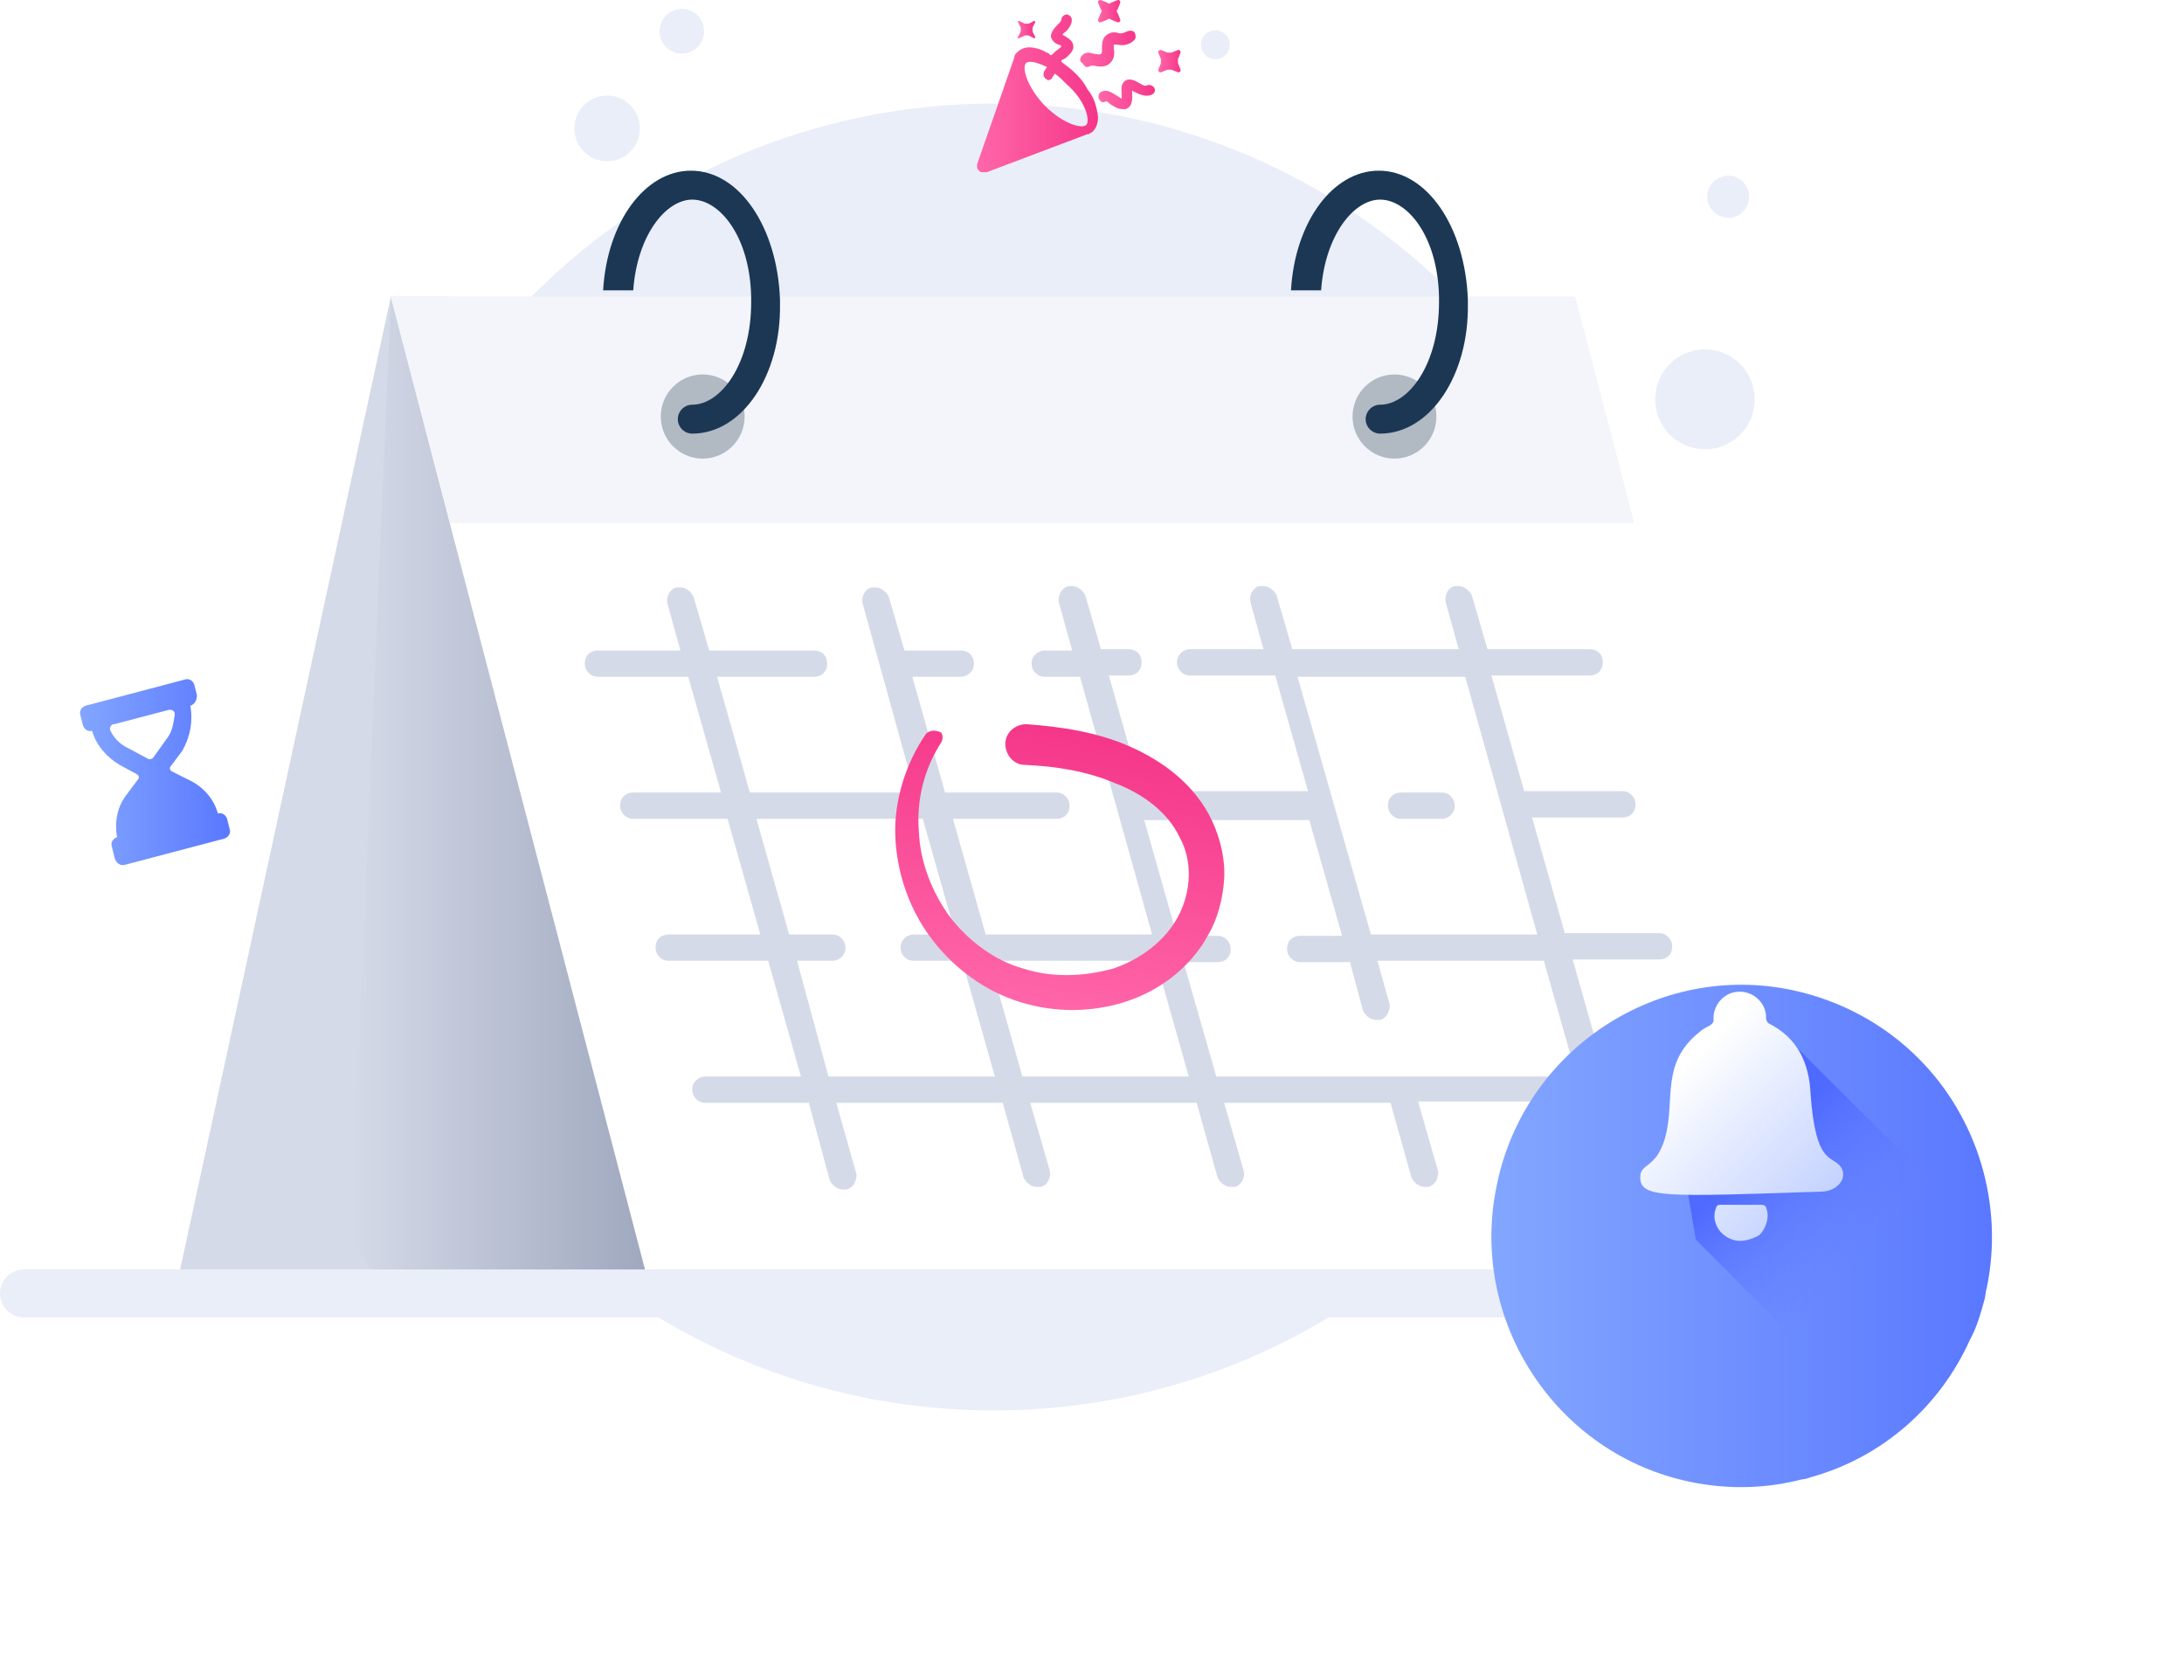 <svg width="91" height="70" viewBox="0 0 91 70" fill="none" xmlns="http://www.w3.org/2000/svg">
<path d="M7.933 29.404C8.097 29.35 8.206 29.186 8.206 28.966L8.097 28.529C8.042 28.364 7.878 28.255 7.715 28.309L3.566 29.404C3.402 29.46 3.293 29.624 3.347 29.789L3.457 30.227C3.511 30.391 3.675 30.501 3.839 30.446C4.003 31.048 4.439 31.541 4.985 31.87L5.695 32.253C5.804 32.308 5.804 32.417 5.75 32.473L5.259 33.13C4.876 33.623 4.767 34.28 4.876 34.883C4.713 34.938 4.603 35.102 4.658 35.266L4.767 35.704C4.821 35.978 5.04 36.087 5.204 36.033L9.352 34.938C9.516 34.883 9.626 34.718 9.571 34.554L9.462 34.115C9.407 33.951 9.244 33.842 9.08 33.897C8.916 33.294 8.479 32.801 7.933 32.527L7.169 32.144C7.06 32.089 7.06 31.979 7.114 31.925L7.606 31.267C7.933 30.665 8.042 30.062 7.933 29.404ZM6.95 30.775L6.404 31.541C6.35 31.651 6.186 31.651 6.132 31.596L5.312 31.158C4.985 30.993 4.767 30.775 4.603 30.446C4.549 30.336 4.603 30.227 4.713 30.172C4.713 30.172 4.713 30.172 4.767 30.172L7.06 29.569C7.169 29.569 7.278 29.624 7.278 29.733C7.278 29.733 7.278 29.733 7.278 29.789C7.224 30.172 7.169 30.501 6.95 30.775Z" fill="url(#paint0_linear_1632:18162)"/>
<path d="M41.398 58.766C56.383 58.766 68.531 46.576 68.531 31.541C68.531 16.505 56.383 4.316 41.398 4.316C26.414 4.316 14.267 16.505 14.267 31.541C14.267 46.576 26.414 58.766 41.398 58.766Z" fill="#EAEEF9"/>
<path d="M72.439 18.175C73.285 17.4 73.344 16.083 72.571 15.234C71.798 14.386 70.486 14.326 69.64 15.102C68.794 15.877 68.735 17.194 69.508 18.043C70.281 18.891 71.593 18.951 72.439 18.175Z" fill="#EAEEF9"/>
<path d="M25.718 6.653C26.435 6.419 26.827 5.646 26.594 4.927C26.361 4.208 25.591 3.814 24.874 4.048C24.157 4.282 23.765 5.054 23.998 5.773C24.231 6.493 25.001 6.886 25.718 6.653Z" fill="#EAEEF9"/>
<path d="M28.697 2.186C29.185 2.027 29.452 1.502 29.293 1.013C29.135 0.524 28.611 0.256 28.124 0.415C27.637 0.574 27.37 1.1 27.528 1.588C27.687 2.078 28.21 2.346 28.697 2.186Z" fill="#EAEEF9"/>
<path d="M72.595 8.844C72.952 8.517 72.977 7.963 72.651 7.605C72.325 7.248 71.773 7.223 71.417 7.549C71.061 7.876 71.036 8.431 71.362 8.788C71.687 9.145 72.239 9.17 72.595 8.844Z" fill="#EAEEF9"/>
<path d="M51.046 2.309C51.29 2.085 51.307 1.704 51.084 1.458C50.861 1.212 50.48 1.195 50.235 1.419C49.991 1.644 49.974 2.025 50.198 2.271C50.421 2.517 50.801 2.534 51.046 2.309Z" fill="#EAEEF9"/>
<path d="M44.824 3.068C44.66 2.904 44.441 2.74 44.223 2.576V2.521C44.223 2.521 44.278 2.466 44.333 2.466C44.496 2.356 44.66 2.192 44.715 2.028C44.769 1.699 44.496 1.59 44.333 1.48C44.333 1.48 44.278 1.48 44.278 1.425L44.333 1.37C44.496 1.261 44.66 1.042 44.66 0.822C44.66 0.713 44.551 0.604 44.441 0.604C44.333 0.604 44.223 0.713 44.223 0.822C44.223 0.878 44.114 0.987 44.059 1.042C43.95 1.151 43.787 1.316 43.787 1.535C43.841 1.699 43.95 1.808 44.114 1.864C44.169 1.864 44.223 1.918 44.223 1.918C44.223 1.973 44.114 2.028 44.059 2.082C43.95 2.137 43.895 2.247 43.787 2.302C43.787 2.302 43.732 2.302 43.732 2.247C43.623 2.192 43.513 2.137 43.404 2.082C43.35 2.082 43.295 2.028 43.241 2.028C42.859 1.918 42.585 1.973 42.367 2.192C42.313 2.247 42.258 2.302 42.258 2.411L40.73 6.793C40.675 6.958 40.73 7.122 40.893 7.176C40.947 7.176 41.057 7.176 41.111 7.176L45.315 5.588H45.37C45.424 5.534 45.479 5.534 45.533 5.478C45.697 5.314 45.752 5.095 45.752 4.876C45.697 4.438 45.588 4.054 45.315 3.726C45.206 3.506 45.042 3.288 44.824 3.068ZM45.261 5.205C45.097 5.369 44.333 5.205 43.513 4.383C42.749 3.562 42.585 2.794 42.749 2.63C42.859 2.521 43.186 2.576 43.623 2.794L43.513 2.959C43.459 3.068 43.459 3.178 43.568 3.288C43.623 3.288 43.623 3.342 43.677 3.342C43.732 3.342 43.841 3.288 43.841 3.233L43.95 3.068C44.114 3.178 44.278 3.342 44.441 3.506C45.261 4.219 45.424 5.04 45.261 5.205Z" fill="url(#paint1_linear_1632:18162)"/>
<path d="M47.773 3.561C47.718 3.615 47.554 3.505 47.445 3.451C47.281 3.341 47.008 3.232 46.845 3.396C46.681 3.561 46.735 3.725 46.735 3.944C46.735 3.999 46.735 4.053 46.735 4.108C46.626 4.053 46.571 3.999 46.462 3.944C46.299 3.834 46.025 3.67 45.807 3.889C45.753 3.999 45.753 4.108 45.862 4.218C45.916 4.273 46.025 4.273 46.08 4.218C46.135 4.218 46.189 4.273 46.244 4.328C46.407 4.437 46.571 4.547 46.79 4.547C46.845 4.547 46.845 4.547 46.899 4.547C47.227 4.437 47.172 4.053 47.172 3.889C47.172 3.889 47.172 3.834 47.172 3.779C47.227 3.779 47.227 3.834 47.281 3.834C47.499 3.944 47.773 4.053 47.991 3.944C48.1 3.889 48.155 3.779 48.1 3.67C48.045 3.561 47.882 3.505 47.773 3.561Z" fill="url(#paint2_linear_1632:18162)"/>
<path d="M45.316 2.792C45.37 2.792 45.425 2.737 45.479 2.737C45.534 2.737 45.589 2.737 45.589 2.737C45.807 2.792 46.025 2.792 46.189 2.683C46.407 2.519 46.462 2.299 46.407 2.025C46.407 1.971 46.407 1.861 46.407 1.861C46.462 1.861 46.517 1.861 46.571 1.861C46.79 1.916 47.063 1.861 47.227 1.697C47.336 1.642 47.336 1.477 47.281 1.368C47.227 1.259 47.063 1.259 46.953 1.313C46.845 1.368 46.681 1.423 46.571 1.368C46.353 1.313 46.189 1.368 46.025 1.533C45.916 1.697 45.916 1.861 45.916 2.025C45.916 2.19 45.916 2.245 45.862 2.245C45.807 2.299 45.698 2.245 45.589 2.245C45.425 2.19 45.207 2.135 45.043 2.354C44.988 2.463 44.988 2.573 45.097 2.628C45.207 2.792 45.261 2.792 45.316 2.792Z" fill="url(#paint3_linear_1632:18162)"/>
<path d="M45.752 0.821C45.752 0.877 45.752 0.877 45.807 0.931H45.861L46.134 0.821C46.189 0.767 46.243 0.767 46.298 0.821L46.571 0.931C46.625 0.931 46.625 0.931 46.68 0.877V0.821L46.571 0.548C46.516 0.493 46.516 0.438 46.571 0.383L46.68 0.109C46.68 0.055 46.68 0.055 46.625 0H46.571L46.298 0.109C46.243 0.164 46.189 0.164 46.134 0.109L45.861 0C45.807 0 45.807 -9.17439e-06 45.752 0.055V0.109L45.861 0.383C45.915 0.438 45.915 0.493 45.861 0.548L45.752 0.821Z" fill="url(#paint4_linear_1632:18162)"/>
<path d="M49.081 2.63C49.081 2.575 49.081 2.521 49.081 2.465L49.191 2.192C49.191 2.137 49.191 2.137 49.136 2.082H49.081L48.809 2.192C48.754 2.192 48.699 2.192 48.645 2.192L48.372 2.082C48.317 2.082 48.317 2.082 48.263 2.137V2.192L48.372 2.465C48.372 2.521 48.372 2.575 48.372 2.63L48.263 2.904C48.263 2.959 48.263 2.959 48.317 3.013H48.372L48.645 2.904C48.699 2.904 48.754 2.904 48.809 2.904L49.081 3.013C49.136 3.013 49.136 3.013 49.191 2.959V2.904L49.081 2.63Z" fill="url(#paint5_linear_1632:18162)"/>
<path d="M42.476 1.589L42.694 1.479C42.749 1.479 42.804 1.479 42.858 1.479L43.077 1.589H43.131V1.534L43.022 1.315C43.022 1.26 43.022 1.206 43.022 1.15L43.131 0.932V0.877H43.077L42.858 0.986C42.804 0.986 42.749 0.986 42.694 0.986L42.476 0.877H42.421V0.932L42.531 1.15C42.531 1.206 42.531 1.26 42.531 1.315L42.421 1.534C42.367 1.589 42.367 1.589 42.476 1.589C42.421 1.589 42.421 1.589 42.476 1.589Z" fill="url(#paint6_linear_1632:18162)"/>
<path d="M56.574 53.946H7.277L16.285 12.369H65.636L56.574 53.946Z" fill="white"/>
<path d="M56.574 53.946H7.277L16.285 12.369H65.636L56.574 53.946Z" fill="#D5DAE8"/>
<path d="M28.132 53.946H17.923C16.067 53.946 14.539 52.357 14.648 50.494L16.286 12.369H18.743L28.132 53.946Z" fill="url(#paint7_linear_1632:18162)"/>
<path d="M76.447 53.946H27.15L18.797 22.01L18.743 21.791L16.286 12.369H65.637L67.766 20.531L68.094 21.791L68.148 22.01L76.447 53.946Z" fill="white"/>
<path d="M68.094 21.791H18.743L16.286 12.369H65.637L67.766 20.531L68.094 21.791Z" fill="#F3F5FA"/>
<path opacity="0.3" d="M29.279 19.108C30.244 19.108 31.026 18.323 31.026 17.355C31.026 16.387 30.244 15.602 29.279 15.602C28.315 15.602 27.532 16.387 27.532 17.355C27.532 18.323 28.315 19.108 29.279 19.108Z" fill="#172D45"/>
<path opacity="0.3" d="M58.103 19.108C59.068 19.108 59.85 18.323 59.85 17.355C59.85 16.387 59.068 15.602 58.103 15.602C57.138 15.602 56.356 16.387 56.356 17.355C56.356 18.323 57.138 19.108 58.103 19.108Z" fill="#172D45"/>
<path d="M28.842 18.067C28.514 18.067 28.242 17.793 28.242 17.465C28.242 17.136 28.514 16.862 28.842 16.862C30.043 16.862 31.299 15.164 31.299 12.589C31.299 12.534 31.299 12.425 31.299 12.37C31.244 9.85 29.988 8.317 28.842 8.317C27.75 8.317 26.549 9.795 26.385 12.096H25.13C25.294 9.247 26.877 7.111 28.788 7.111C30.808 7.111 32.39 9.467 32.5 12.48C32.5 12.534 32.5 12.589 32.5 12.644C32.554 15.656 30.916 18.067 28.842 18.067Z" fill="#1C3754"/>
<path d="M57.503 18.067C57.176 18.067 56.902 17.793 56.902 17.465C56.902 17.136 57.176 16.862 57.503 16.862C58.704 16.862 59.959 15.164 59.959 12.589C59.959 12.534 59.959 12.425 59.959 12.37C59.905 9.85 58.65 8.317 57.503 8.317C56.411 8.317 55.21 9.795 55.046 12.096H53.791C53.954 9.247 55.538 7.111 57.448 7.111C59.468 7.111 61.051 9.467 61.161 12.48C61.161 12.534 61.161 12.589 61.161 12.644C61.215 15.656 59.578 18.067 57.503 18.067Z" fill="#1C3754"/>
<path d="M1 53.891H80.432" stroke="#EAEEF9" stroke-width="2" stroke-miterlimit="10" stroke-linecap="round" stroke-linejoin="round"/>
<path d="M58.377 34.116C58.049 34.116 57.831 33.842 57.831 33.568C57.831 33.239 58.049 33.02 58.377 33.02H60.069C60.397 33.02 60.615 33.294 60.615 33.568C60.615 33.896 60.342 34.116 60.069 34.116H58.377Z" fill="#D5DAE8"/>
<path d="M35.12 49.563C34.901 49.563 34.684 49.398 34.574 49.179L33.701 45.948H29.388C29.06 45.948 28.842 45.674 28.842 45.4C28.842 45.071 29.115 44.852 29.388 44.852H33.373L32.008 40.031H27.859C27.532 40.031 27.313 39.757 27.313 39.484C27.313 39.155 27.532 38.936 27.859 38.936H31.681L30.316 34.116H26.385C26.058 34.116 25.839 33.842 25.839 33.568C25.839 33.239 26.058 33.02 26.385 33.02H30.043L28.678 28.199H24.911C24.584 28.199 24.365 27.925 24.365 27.651C24.365 27.323 24.584 27.104 24.911 27.104H28.351L27.805 25.132C27.75 24.858 27.914 24.529 28.187 24.475C28.242 24.475 28.297 24.475 28.351 24.475C28.569 24.475 28.788 24.639 28.896 24.858L29.552 27.104H33.919C34.247 27.104 34.465 27.323 34.465 27.651C34.465 27.98 34.247 28.199 33.919 28.199H29.879L31.244 33.02H38.123L35.939 25.132C35.884 24.858 36.048 24.529 36.322 24.475C36.376 24.475 36.43 24.475 36.485 24.475C36.703 24.475 36.922 24.639 37.031 24.858L37.686 27.104H40.033C40.361 27.104 40.579 27.323 40.579 27.651C40.579 27.98 40.307 28.199 40.033 28.199H38.014L39.378 33.02H44.019C44.347 33.02 44.565 33.294 44.565 33.568C44.565 33.896 44.347 34.116 44.019 34.116H39.706L41.071 38.936H48.004L45.001 28.199H43.527C43.2 28.199 42.981 27.925 42.981 27.651C42.981 27.323 43.255 27.104 43.527 27.104H44.674L44.128 25.132C44.073 24.967 44.128 24.858 44.182 24.693C44.237 24.584 44.346 24.475 44.51 24.42C44.565 24.42 44.619 24.42 44.674 24.42C44.892 24.42 45.111 24.584 45.22 24.803L45.874 27.049H47.021C47.349 27.049 47.567 27.268 47.567 27.597C47.567 27.925 47.349 28.145 47.021 28.145H46.203L47.567 32.965H54.5L53.136 28.145H49.587C49.26 28.145 49.041 27.871 49.041 27.597C49.041 27.268 49.314 27.049 49.587 27.049H52.644L52.098 25.077C52.044 24.803 52.208 24.475 52.48 24.42C52.535 24.42 52.59 24.42 52.644 24.42C52.863 24.42 53.081 24.584 53.19 24.803L53.846 27.049H60.779L60.233 25.077C60.178 24.803 60.342 24.475 60.615 24.42C60.669 24.42 60.724 24.42 60.779 24.42C60.997 24.42 61.215 24.584 61.325 24.803L61.979 27.049H66.238C66.565 27.049 66.784 27.268 66.784 27.597C66.784 27.925 66.565 28.145 66.238 28.145H62.143L63.508 32.965H67.602C67.93 32.965 68.148 33.239 68.148 33.513C68.148 33.842 67.93 34.06 67.602 34.06H63.836L65.201 38.881H69.131C69.458 38.881 69.677 39.155 69.677 39.429C69.677 39.757 69.458 39.977 69.131 39.977H65.528L66.893 44.797H70.605C70.932 44.797 71.151 45.071 71.151 45.345C71.151 45.674 70.878 45.893 70.605 45.893H67.166L67.984 48.796C68.039 49.07 67.876 49.398 67.602 49.453C67.548 49.453 67.493 49.453 67.438 49.453C67.22 49.453 67.002 49.289 66.893 49.07L66.019 45.893H59.086L59.905 48.741C59.959 48.906 59.905 49.015 59.851 49.179C59.796 49.289 59.687 49.398 59.523 49.453C59.468 49.453 59.413 49.453 59.359 49.453C59.141 49.453 58.922 49.289 58.813 49.07L57.939 45.948H51.006L51.826 48.796C51.88 49.07 51.716 49.398 51.443 49.453C51.388 49.453 51.334 49.453 51.28 49.453C51.061 49.453 50.843 49.289 50.734 49.07L49.86 45.948H42.927L43.746 48.796C43.801 49.07 43.637 49.398 43.363 49.453C43.309 49.453 43.255 49.453 43.2 49.453C42.981 49.453 42.763 49.289 42.654 49.07L41.781 45.948H34.847L35.666 48.85C35.721 49.015 35.666 49.124 35.611 49.289C35.557 49.398 35.447 49.508 35.284 49.563C35.23 49.563 35.175 49.563 35.12 49.563ZM50.679 44.852H65.692L64.327 40.031H57.393L57.885 41.784C57.939 41.949 57.885 42.058 57.831 42.223C57.776 42.332 57.667 42.441 57.503 42.496C57.448 42.496 57.393 42.496 57.34 42.496C57.121 42.496 56.902 42.332 56.794 42.113L56.248 40.086H54.173C53.846 40.086 53.627 39.813 53.627 39.539C53.627 39.21 53.846 38.991 54.173 38.991H55.919L54.555 34.17H47.676L49.041 38.991H50.734C51.061 38.991 51.28 39.265 51.28 39.539C51.28 39.867 51.061 40.086 50.734 40.086H49.314L50.679 44.852ZM42.599 44.852H49.532L48.168 40.031H41.235L42.599 44.852ZM34.52 44.852H41.453L40.088 40.031H38.068C37.741 40.031 37.522 39.757 37.522 39.484C37.522 39.155 37.795 38.936 38.068 38.936H39.815L38.45 34.116H31.517L32.882 38.936H34.684C35.011 38.936 35.23 39.21 35.23 39.484C35.23 39.812 34.956 40.031 34.684 40.031H33.21L34.52 44.852ZM57.121 38.936H64.054L61.051 28.199H54.064L57.121 38.936Z" fill="#D5DAE8"/>
<path d="M39.215 30.939C38.505 32.034 38.177 33.349 38.287 34.663C38.341 35.923 38.833 37.184 39.596 38.224C40.361 39.21 41.452 40.032 42.654 40.36C43.855 40.744 45.165 40.689 46.366 40.36C47.512 39.977 48.55 39.21 49.096 38.17C49.642 37.128 49.696 35.869 49.15 34.883C48.659 33.842 47.622 33.075 46.475 32.637C45.329 32.144 44.018 31.925 42.708 31.87C42.217 31.87 41.889 31.432 41.889 30.993C41.889 30.501 42.326 30.172 42.763 30.172C44.237 30.281 45.711 30.501 47.076 31.103C48.44 31.705 49.806 32.691 50.515 34.225C50.843 34.937 51.061 35.814 51.006 36.636C50.952 37.457 50.733 38.279 50.352 38.936C49.587 40.36 48.222 41.346 46.748 41.784C45.274 42.223 43.691 42.169 42.272 41.675C40.852 41.182 39.596 40.196 38.723 38.991C37.85 37.786 37.359 36.307 37.304 34.828C37.249 33.349 37.741 31.815 38.559 30.61C38.669 30.446 38.941 30.39 39.16 30.5C39.269 30.5 39.324 30.775 39.215 30.939Z" fill="url(#paint8_linear_1632:18162)"/>
<g filter="url(#filter0_d_1632:18162)">
<path d="M82.786 48.639C82.732 48.803 82.732 49.022 82.677 49.187C82.514 49.789 82.35 50.337 82.077 50.829C80.821 53.623 78.419 55.705 75.526 56.526C75.362 56.582 75.198 56.636 75.089 56.636C73.615 57.02 72.032 57.074 70.449 56.746C64.826 55.596 61.168 50.008 62.369 44.366C63.516 38.724 69.084 35.053 74.707 36.259C76.727 36.697 78.529 37.683 79.948 39.107C82.404 41.572 83.496 45.188 82.786 48.639Z" fill="url(#paint9_linear_1632:18162)"/>
</g>
<path d="M82.069 50.823C80.814 53.617 78.412 55.698 75.518 56.52L70.659 51.645L70.277 49.399L74.044 48.961L74.427 43.209L82.069 50.823Z" fill="url(#paint10_linear_1632:18162)"/>
<path d="M68.344 49.047C68.344 48.444 68.999 48.718 69.381 47.403C69.818 45.815 69.162 44.281 70.855 42.966C70.964 42.856 71.128 42.802 71.292 42.692C71.346 42.638 71.401 42.583 71.401 42.528C71.346 41.926 71.783 41.378 72.384 41.323C72.984 41.268 73.53 41.706 73.585 42.309C73.585 42.364 73.585 42.418 73.585 42.418C73.585 42.528 73.639 42.583 73.694 42.638C74.895 43.24 75.386 44.281 75.441 45.596C75.659 48.553 76.314 48.115 76.696 48.609C77.024 49.101 76.533 49.649 75.877 49.649C69.326 49.868 68.344 49.923 68.344 49.047Z" fill="url(#paint11_linear_1632:18162)"/>
<path d="M72.112 51.621C71.566 51.403 71.292 50.8 71.511 50.307C71.511 50.252 71.566 50.197 71.674 50.197C72.275 50.197 72.821 50.197 73.422 50.197C73.476 50.197 73.586 50.252 73.586 50.307C73.749 50.691 73.586 51.183 73.312 51.457C72.93 51.677 72.494 51.786 72.112 51.621Z" fill="url(#paint12_linear_1632:18162)"/>
<defs>
<filter id="filter0_d_1632:18162" x="54.141" y="33.029" width="36.859" height="36.932" filterUnits="userSpaceOnUse" color-interpolation-filters="sRGB">
<feFlood flood-opacity="0" result="BackgroundImageFix"/>
<feColorMatrix in="SourceAlpha" type="matrix" values="0 0 0 0 0 0 0 0 0 0 0 0 0 0 0 0 0 0 127 0" result="hardAlpha"/>
<feOffset dy="5"/>
<feGaussianBlur stdDeviation="4"/>
<feColorMatrix type="matrix" values="0 0 0 0 0.113 0 0 0 0 0.296 0 0 0 0 1 0 0 0 0.22 0"/>
<feBlend mode="normal" in2="BackgroundImageFix" result="effect1_dropShadow_1632:18162"/>
<feBlend mode="normal" in="SourceGraphic" in2="effect1_dropShadow_1632:18162" result="shape"/>
</filter>
<linearGradient id="paint0_linear_1632:18162" x1="3.248" y1="32.19" x2="9.598" y2="32.19" gradientUnits="userSpaceOnUse">
<stop stop-color="#83A6FF"/>
<stop offset="1" stop-color="#5A78FF"/>
</linearGradient>
<linearGradient id="paint1_linear_1632:18162" x1="40.727" y1="3.939" x2="45.813" y2="3.939" gradientUnits="userSpaceOnUse">
<stop stop-color="#FF66A9"/>
<stop offset="1" stop-color="#F53689"/>
</linearGradient>
<linearGradient id="paint2_linear_1632:18162" x1="45.811" y1="3.907" x2="48.093" y2="3.907" gradientUnits="userSpaceOnUse">
<stop stop-color="#FF66A9"/>
<stop offset="1" stop-color="#F53689"/>
</linearGradient>
<linearGradient id="paint3_linear_1632:18162" x1="45.102" y1="2.069" x2="47.381" y2="2.069" gradientUnits="userSpaceOnUse">
<stop stop-color="#FF66A9"/>
<stop offset="1" stop-color="#F53689"/>
</linearGradient>
<linearGradient id="paint4_linear_1632:18162" x1="45.759" y1="0.414" x2="46.713" y2="0.414" gradientUnits="userSpaceOnUse">
<stop stop-color="#FF66A9"/>
<stop offset="1" stop-color="#F53689"/>
</linearGradient>
<linearGradient id="paint5_linear_1632:18162" x1="48.274" y1="2.562" x2="49.206" y2="2.562" gradientUnits="userSpaceOnUse">
<stop stop-color="#FF66A9"/>
<stop offset="1" stop-color="#F53689"/>
</linearGradient>
<linearGradient id="paint6_linear_1632:18162" x1="42.384" y1="1.252" x2="43.097" y2="1.252" gradientUnits="userSpaceOnUse">
<stop stop-color="#FF66A9"/>
<stop offset="1" stop-color="#F53689"/>
</linearGradient>
<linearGradient id="paint7_linear_1632:18162" x1="14.638" y1="33.151" x2="28.152" y2="33.151" gradientUnits="userSpaceOnUse">
<stop stop-color="#D5DAE8"/>
<stop offset="1" stop-color="#9AA3BA"/>
</linearGradient>
<linearGradient id="paint8_linear_1632:18162" x1="42.972" y1="41.998" x2="45.019" y2="30.367" gradientUnits="userSpaceOnUse">
<stop stop-color="#FF66A9"/>
<stop offset="1" stop-color="#F53689"/>
</linearGradient>
<linearGradient id="paint9_linear_1632:18162" x1="62.111" y1="46.511" x2="82.994" y2="46.511" gradientUnits="userSpaceOnUse">
<stop stop-color="#83A6FF"/>
<stop offset="1" stop-color="#5A78FF"/>
</linearGradient>
<linearGradient id="paint10_linear_1632:18162" x1="73.187" y1="48.058" x2="77.655" y2="52.511" gradientUnits="userSpaceOnUse">
<stop stop-color="#4F6AFF"/>
<stop offset="1" stop-color="#657EFF" stop-opacity="0"/>
</linearGradient>
<linearGradient id="paint11_linear_1632:18162" x1="75.856" y1="50.579" x2="69.917" y2="44.66" gradientUnits="userSpaceOnUse">
<stop offset="0.011" stop-color="#C2D1FF"/>
<stop offset="1" stop-color="white"/>
</linearGradient>
<linearGradient id="paint12_linear_1632:18162" x1="74.143" y1="52.298" x2="68.204" y2="46.38" gradientUnits="userSpaceOnUse">
<stop offset="0.011" stop-color="#C2D1FF"/>
<stop offset="1" stop-color="white"/>
</linearGradient>
</defs>
</svg>

